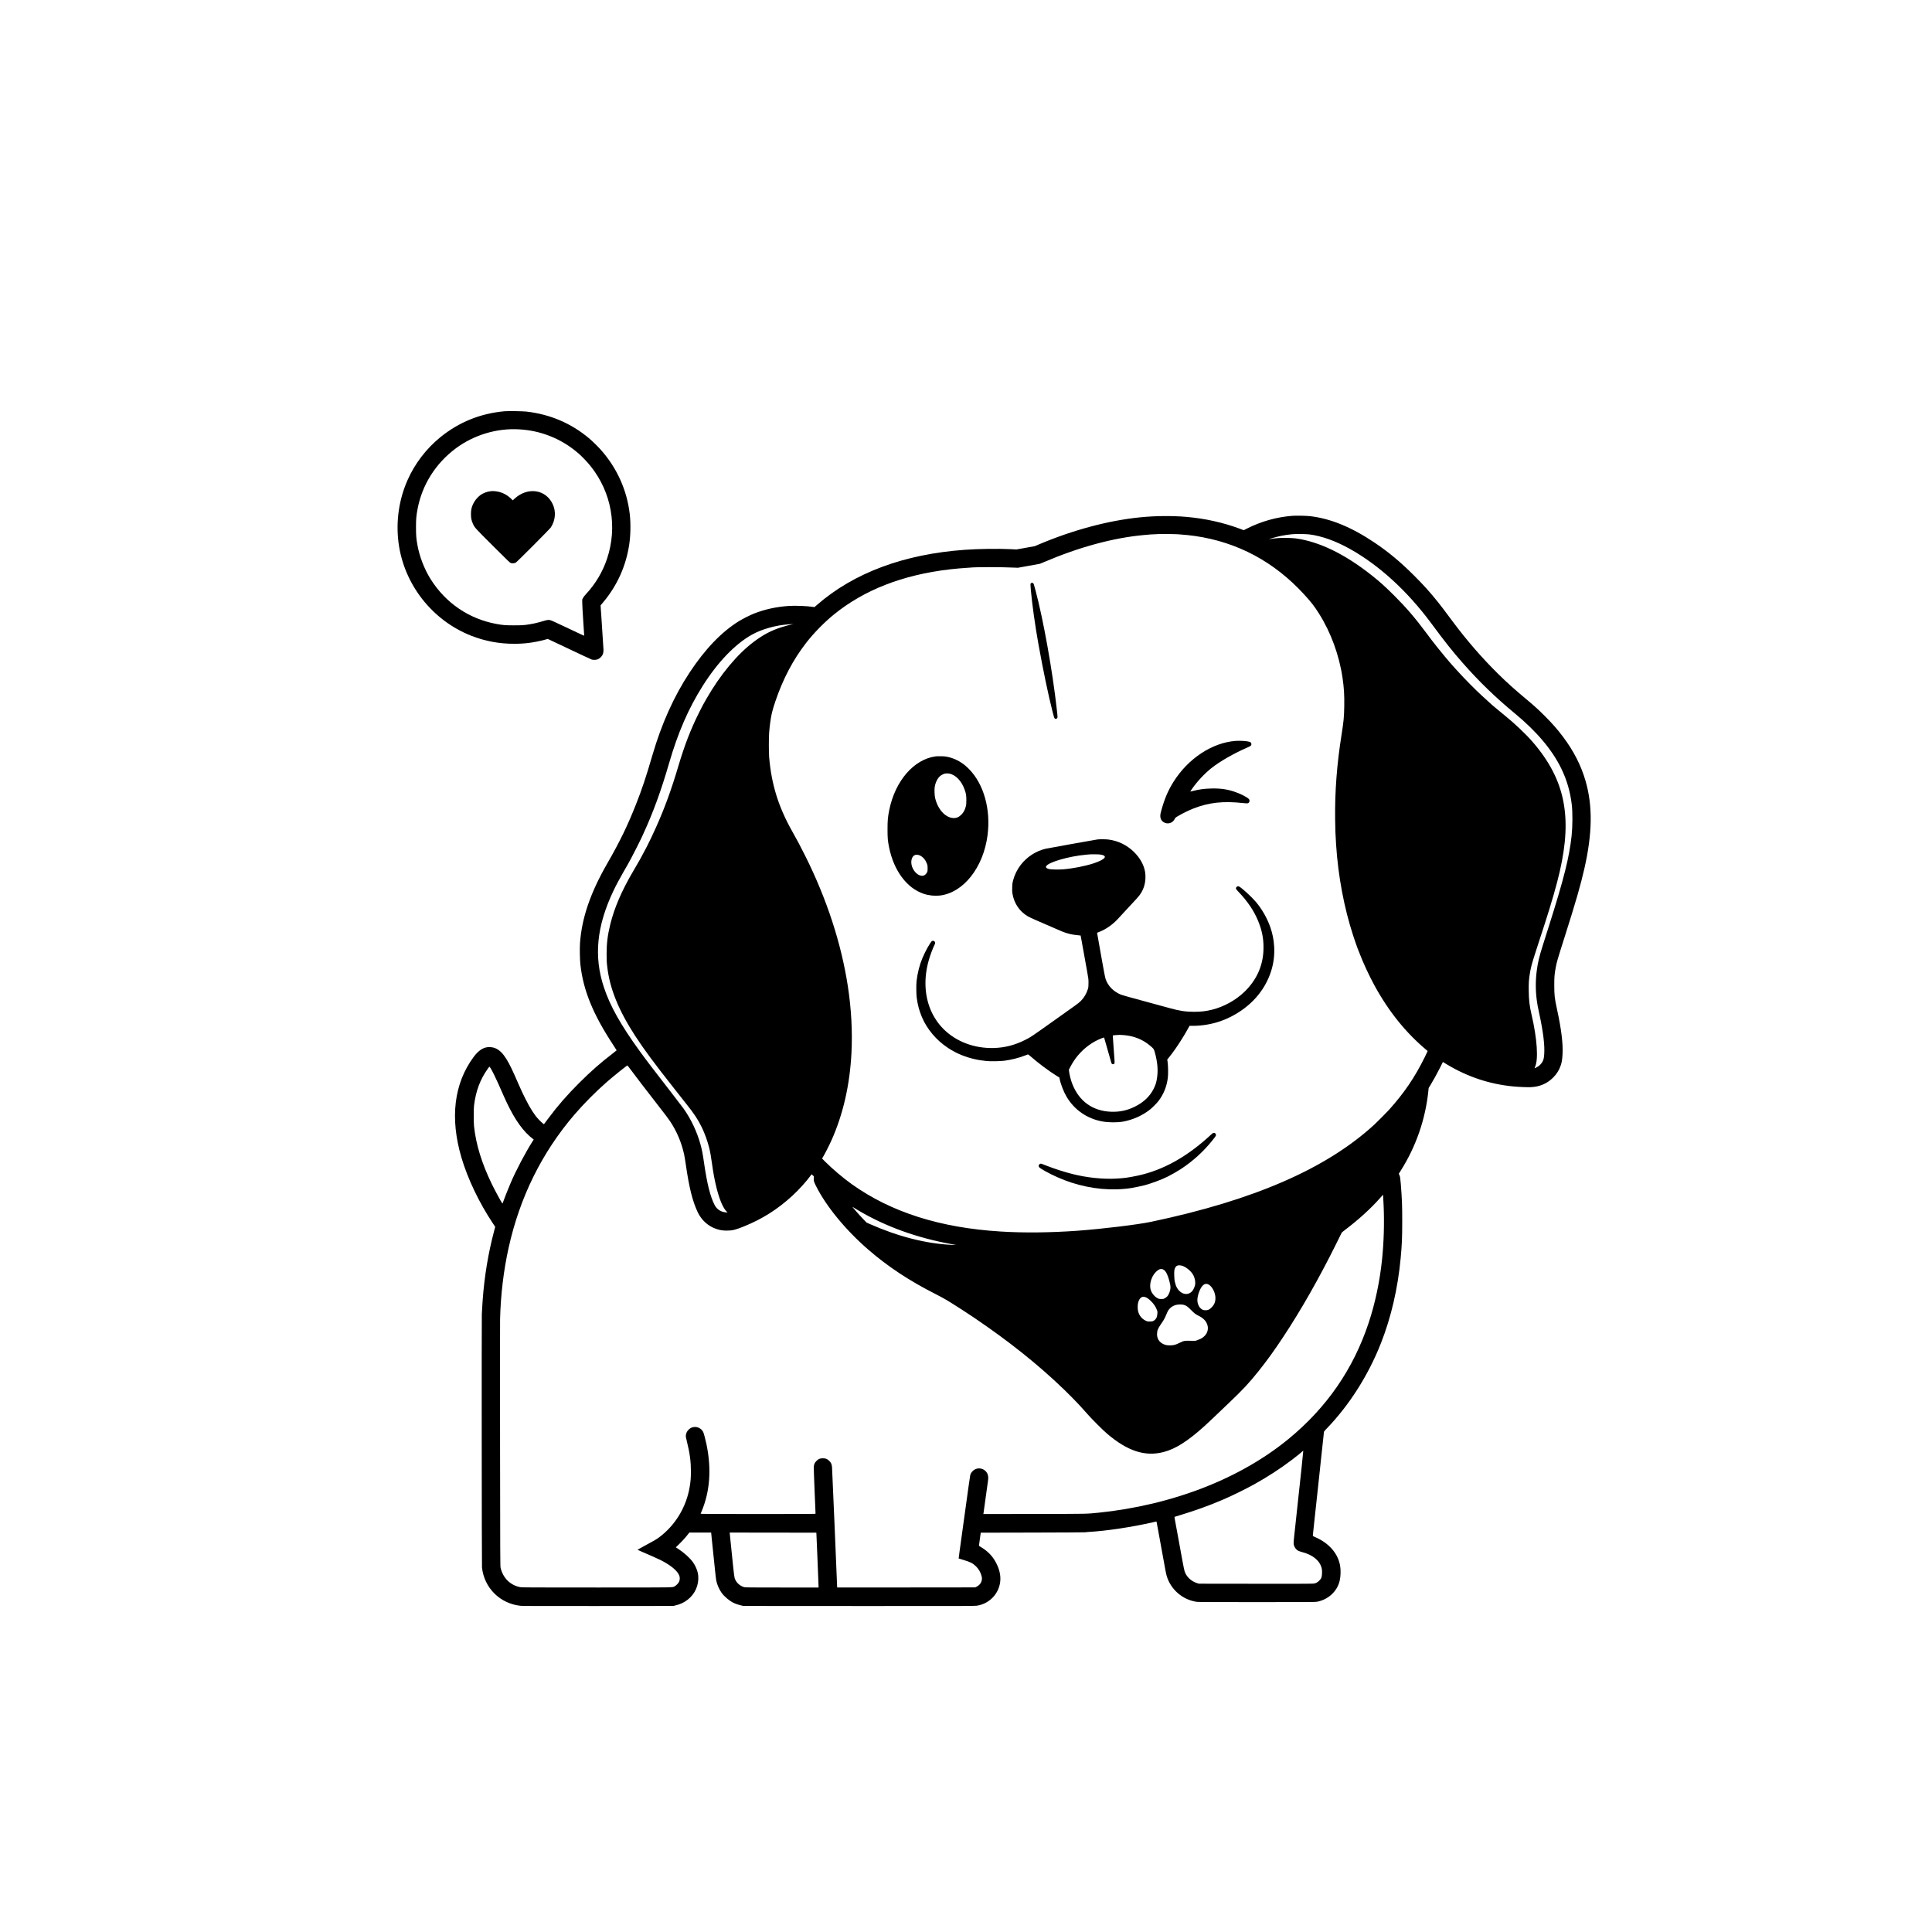 <?xml version="1.0" standalone="no"?>
<!DOCTYPE svg PUBLIC "-//W3C//DTD SVG 20010904//EN"
 "http://www.w3.org/TR/2001/REC-SVG-20010904/DTD/svg10.dtd">
<svg version="1.0" xmlns="http://www.w3.org/2000/svg"
 width="8334pt" height="8334pt" viewBox="0 0 8334 8334"
 preserveAspectRatio="xMidYMid meet">

<g transform="translate(0,8334) scale(0.1,-0.1)"
fill="#000" stroke="none">
<path d="M21765 65600 c-1038 -92 -1972 -470 -2775 -1124 -604 -492 -1098
-1138 -1410 -1846 -370 -836 -506 -1775 -390 -2690 228 -1796 1445 -3357 3135
-4023 595 -234 1206 -348 1860 -348 454 0 870 55 1297 170 l147 40 488 -231
c268 -126 562 -265 653 -308 91 -43 289 -136 440 -207 151 -71 293 -136 315
-144 22 -7 76 -13 120 -13 105 1 177 29 250 96 122 111 153 220 130 456 -4 45
-44 650 -90 1387 -3 50 -8 110 -10 135 -2 25 -7 97 -11 161 l-6 117 107 127
c601 714 982 1554 1125 2480 62 407 72 926 25 1330 -119 1024 -543 1972 -1232
2755 -136 154 -380 393 -533 521 -767 642 -1671 1027 -2692 1145 -157 18 -789
27 -943 14z m620 -780 c480 -28 902 -119 1340 -291 441 -172 860 -428 1230
-749 155 -135 388 -379 523 -549 903 -1131 1167 -2619 708 -3993 -187 -562
-496 -1082 -905 -1522 -69 -74 -112 -130 -134 -175 l-32 -66 2 -160 c1 -88 20
-434 43 -770 22 -335 40 -615 40 -622 0 -7 -59 16 -137 53 -76 36 -158 75
-183 86 -25 12 -114 54 -199 94 -84 41 -155 74 -156 74 -1 0 -68 31 -149 70
-422 201 -599 281 -647 291 -73 16 -133 7 -288 -40 -264 -81 -494 -131 -776
-168 -113 -14 -209 -18 -490 -18 -374 0 -477 8 -765 61 -1180 217 -2186 902
-2832 1929 -277 440 -489 994 -577 1505 -47 272 -56 391 -56 740 0 354 11 480
66 775 195 1050 781 1980 1658 2629 778 576 1761 871 2716 816z"/>
<path d="M21146 62149 c-147 -19 -309 -82 -421 -163 -134 -97 -266 -263 -330
-414 -61 -146 -79 -239 -79 -407 0 -171 17 -260 77 -402 74 -174 91 -194 874
-974 681 -679 731 -727 776 -739 61 -16 152 -8 203 18 53 28 1469 1449 1516
1522 201 312 230 684 79 1006 -301 641 -1087 750 -1649 229 l-73 -68 -77 75
c-187 181 -415 289 -665 317 -108 12 -133 12 -231 0z"/>
<path d="M55745 61089 c-678 -52 -1347 -241 -1967 -555 l-127 -65 -173 65
c-725 269 -1498 440 -2308 510 -608 53 -1338 46 -1985 -19 -1375 -139 -2892
-544 -4370 -1169 l-180 -76 -395 -71 -395 -71 -255 13 c-534 26 -1377 15
-1960 -27 -2630 -185 -4802 -994 -6391 -2381 l-106 -92 -59 9 c-261 41 -769
61 -1059 41 -539 -38 -1029 -146 -1500 -332 -160 -63 -479 -224 -639 -323
-752 -465 -1464 -1207 -2132 -2221 -672 -1020 -1204 -2203 -1595 -3540 -288
-986 -455 -1485 -714 -2140 -368 -931 -700 -1614 -1247 -2565 -723 -1258
-1093 -2342 -1169 -3425 -15 -215 -6 -716 16 -915 123 -1115 542 -2145 1412
-3468 84 -128 153 -236 152 -240 0 -4 -76 -65 -170 -136 -506 -385 -952 -777
-1450 -1275 -532 -533 -915 -973 -1328 -1526 -78 -104 -152 -203 -165 -220
l-23 -30 -55 43 c-75 58 -231 220 -305 317 -87 116 -200 290 -283 440 -67 120
-240 459 -288 565 -11 25 -37 81 -57 125 -20 44 -71 157 -112 250 -41 94 -118
267 -170 385 -349 789 -581 1091 -907 1180 -96 27 -242 29 -331 5 -183 -47
-355 -181 -518 -400 -854 -1149 -1036 -2637 -532 -4350 269 -913 766 -1952
1357 -2838 l99 -148 -45 -172 c-257 -969 -422 -1971 -496 -2997 -18 -254 -19
-273 -25 -395 -3 -66 -8 -158 -11 -205 -10 -152 -4 -10828 7 -10925 95 -886
783 -1566 1674 -1655 78 -8 1046 -10 3345 -8 l3235 3 90 22 c211 49 369 124
530 248 317 246 488 634 454 1031 -17 192 -99 402 -231 589 -127 181 -386 413
-644 579 l-92 59 130 126 c140 135 296 307 393 434 l59 77 472 0 471 0 7 -77
c4 -43 13 -139 21 -213 17 -155 76 -725 135 -1304 22 -219 47 -433 56 -475 37
-180 131 -394 236 -536 120 -161 320 -330 497 -420 88 -44 221 -90 339 -117
l97 -23 4980 -3 c4475 -2 4991 -1 5088 13 623 91 1070 648 1016 1268 -24 280
-157 598 -355 853 -118 151 -314 317 -490 415 -47 26 -74 46 -74 57 1 9 18
139 38 287 l38 270 2239 5 c1232 3 2247 8 2255 12 8 3 67 9 130 13 776 42
1897 210 2830 425 68 16 125 28 127 27 1 -1 27 -137 57 -302 89 -484 284
-1554 321 -1760 19 -104 46 -230 60 -278 172 -594 693 -1043 1308 -1126 54 -8
867 -11 2587 -11 2238 0 2517 2 2591 16 486 92 872 449 978 906 45 192 52 466
17 660 -89 486 -429 903 -946 1162 -69 34 -149 72 -177 83 -29 12 -53 28 -53
35 0 8 20 203 45 434 25 230 84 775 131 1209 46 435 103 957 125 1160 21 204
44 413 49 465 10 93 56 517 105 972 14 124 25 234 25 244 0 9 42 60 93 113
989 1019 1813 2310 2362 3701 441 1117 732 2366 854 3670 55 582 68 894 68
1600 0 692 -9 941 -62 1615 -20 253 -31 317 -61 380 l-26 52 86 137 c657 1038
1064 2214 1190 3432 l13 130 85 140 c131 215 279 485 411 747 l119 238 27 -18
c14 -9 91 -56 171 -103 880 -526 1814 -834 2825 -934 229 -23 624 -39 773 -32
383 18 700 154 957 411 157 157 262 325 330 528 45 133 62 237 76 455 30 458
-47 1096 -236 1962 -104 478 -119 609 -119 1035 -1 354 9 480 60 755 47 257
67 323 399 1370 477 1502 673 2184 839 2910 347 1521 363 2705 51 3785 -193
666 -511 1290 -970 1900 -249 332 -456 568 -799 910 -284 284 -438 423 -816
739 -488 407 -799 687 -1179 1061 -694 683 -1354 1443 -1959 2255 -434 582
-499 667 -642 846 -347 433 -611 727 -1029 1144 -588 588 -1101 1015 -1710
1425 -995 668 -1898 1038 -2781 1140 -162 19 -598 27 -765 14z m-4970 -793
c17 -3 82 -7 145 -11 145 -8 454 -40 630 -66 1841 -268 3418 -1113 4709 -2524
303 -331 431 -496 635 -818 516 -816 876 -1799 1020 -2787 62 -424 80 -732 73
-1205 -8 -477 -25 -661 -117 -1240 -202 -1270 -291 -2442 -277 -3635 7 -495
13 -669 42 -1110 90 -1365 343 -2712 735 -3915 55 -170 172 -507 188 -545 6
-14 34 -83 61 -155 180 -473 434 -1021 677 -1465 610 -1115 1352 -2035 2239
-2776 l49 -41 -29 -64 c-15 -35 -60 -129 -100 -209 -429 -869 -885 -1539
-1545 -2273 -94 -104 -509 -521 -625 -628 -2070 -1901 -5191 -3261 -9626
-4193 -590 -124 -2100 -307 -3179 -386 -1163 -84 -2315 -96 -3310 -34 -2614
161 -4717 828 -6415 2034 -378 269 -850 668 -1162 982 l-132 133 31 50 c75
120 275 511 373 730 503 1122 793 2388 864 3770 48 921 -5 1897 -155 2880
-284 1852 -910 3768 -1836 5620 -234 467 -333 653 -562 1060 -598 1060 -898
2025 -998 3210 -16 195 -16 854 0 1045 19 217 21 242 42 405 48 368 89 541
223 940 330 978 768 1810 1344 2549 320 412 773 874 1183 1207 1304 1061 2972
1712 4995 1948 210 25 581 58 735 66 63 4 129 8 145 10 207 27 1378 27 1935
-1 l125 -6 479 86 479 87 161 68 c1519 649 2989 1049 4305 1170 295 28 326 30
526 37 99 4 182 8 184 10 6 5 701 -4 736 -10z m5720 -10 c537 -72 1126 -284
1735 -624 1263 -705 2481 -1820 3515 -3217 588 -794 904 -1193 1348 -1698 709
-807 1406 -1482 2253 -2182 950 -786 1609 -1569 2004 -2380 237 -489 383 -988
451 -1550 40 -335 37 -941 -7 -1350 -99 -920 -332 -1848 -961 -3835 -102 -322
-230 -727 -285 -900 -153 -485 -212 -733 -257 -1082 -55 -418 -55 -836 -1
-1258 24 -190 44 -300 109 -595 170 -779 242 -1372 213 -1757 -7 -96 -19 -179
-32 -219 -34 -113 -120 -227 -224 -298 -49 -34 -155 -86 -161 -79 -2 2 7 26
20 53 154 313 94 1218 -150 2262 -86 369 -116 622 -120 1033 -4 320 4 450 40
685 48 309 86 454 266 1010 236 727 352 1085 394 1215 271 835 509 1662 635
2213 278 1215 327 2173 156 3047 -179 914 -616 1749 -1352 2590 -282 322 -773
785 -1154 1090 -119 96 -430 353 -500 414 -25 23 -62 55 -82 71 -38 33 -123
110 -412 375 -312 286 -751 731 -1081 1095 -59 66 -129 143 -154 170 -26 28
-73 82 -106 120 -33 39 -63 72 -66 75 -19 17 -351 417 -485 585 -207 259 -324
410 -524 680 -486 652 -852 1079 -1384 1610 -375 375 -616 591 -976 876 -1153
913 -2265 1451 -3275 1585 -163 21 -530 29 -730 15 -167 -12 -346 -33 -395
-47 -14 -4 -22 -4 -19 -1 3 4 45 18 95 33 342 100 560 144 896 179 168 17 606
12 763 -9z m-22300 -3873 c-71 -10 -331 -79 -486 -129 -453 -147 -780 -320
-1194 -630 -708 -530 -1444 -1415 -2038 -2451 -157 -273 -172 -303 -323 -603
-363 -728 -625 -1406 -899 -2330 -297 -1000 -581 -1781 -951 -2606 -122 -275
-310 -669 -401 -844 -239 -458 -334 -628 -583 -1050 -497 -842 -820 -1589
-995 -2305 -115 -470 -157 -811 -158 -1265 -1 -281 2 -347 29 -575 109 -932
487 -1867 1201 -2965 388 -597 809 -1166 1688 -2280 136 -173 278 -353 314
-399 36 -46 122 -154 190 -240 361 -453 516 -687 686 -1035 123 -251 239 -573
315 -871 44 -174 78 -362 120 -670 61 -438 111 -708 195 -1050 126 -512 280
-877 436 -1034 l44 -44 -75 6 c-212 15 -388 130 -484 317 -187 362 -325 913
-456 1819 -54 379 -87 552 -150 782 -152 559 -414 1112 -744 1573 -56 77 -297
393 -537 701 -737 948 -1055 1365 -1345 1765 -815 1122 -1277 1945 -1544 2750
-441 1331 -314 2631 405 4150 112 237 255 505 433 815 211 366 214 373 335
597 99 183 374 726 437 863 15 33 56 121 90 195 425 923 771 1871 1110 3041
387 1335 838 2371 1462 3357 647 1021 1398 1799 2123 2200 427 236 1017 401
1581 441 117 9 221 11 169 4z m-6915 -19311 c216 -291 500 -662 1021 -1332
437 -563 525 -680 606 -800 285 -428 492 -916 603 -1424 16 -72 50 -275 75
-451 142 -983 286 -1562 506 -2033 166 -356 460 -621 815 -737 156 -51 266
-68 439 -69 247 0 371 30 735 176 805 325 1464 742 2105 1332 277 255 605 619
788 872 l37 51 50 -46 49 -46 -6 -86 c-7 -105 4 -142 93 -322 438 -878 1275
-1899 2261 -2754 834 -723 1768 -1341 2870 -1899 187 -95 412 -217 500 -270
87 -53 178 -109 203 -124 159 -95 732 -467 985 -638 1509 -1022 2756 -2017
3862 -3081 199 -191 560 -556 658 -665 6 -6 57 -63 115 -126 58 -63 177 -196
265 -295 207 -234 650 -677 838 -837 885 -756 1645 -1003 2443 -793 516 135
1034 464 1744 1103 143 130 485 451 725 683 66 64 215 205 330 315 613 582
884 872 1298 1391 372 467 664 871 1062 1473 757 1142 1548 2532 2271 3990
135 272 249 502 253 510 5 8 73 64 152 124 571 432 1100 914 1494 1359 l130
148 7 -33 c3 -18 14 -213 23 -433 33 -747 9 -1578 -66 -2305 -98 -957 -296
-1897 -579 -2750 -661 -1996 -1812 -3663 -3462 -5016 -1124 -922 -2499 -1686
-4028 -2237 -419 -151 -898 -302 -1270 -401 -96 -26 -215 -58 -265 -71 -49
-14 -186 -48 -303 -75 -770 -182 -1555 -315 -2297 -390 -566 -57 -411 -54
-2793 -57 l-2203 -4 6 33 c3 18 46 328 95 688 50 360 95 687 101 727 18 116 8
220 -29 295 -123 251 -451 304 -641 103 -53 -56 -83 -107 -99 -170 -6 -22 -41
-256 -77 -520 -36 -264 -72 -525 -80 -580 -8 -55 -71 -509 -140 -1010 -69
-500 -143 -1038 -165 -1194 -22 -156 -38 -286 -37 -288 2 -2 94 -30 205 -63
297 -88 405 -143 540 -274 119 -115 204 -263 248 -436 45 -178 -42 -357 -216
-443 l-65 -32 -2976 -3 -2976 -2 -7 152 c-3 84 -51 1231 -106 2548 -55 1317
-104 2439 -109 2492 -13 132 -44 200 -127 277 -86 81 -150 105 -269 105 -128
-1 -189 -26 -276 -114 -79 -80 -108 -146 -116 -260 -2 -41 14 -506 36 -1032
23 -527 41 -967 41 -978 0 -20 -3 -20 -2481 -20 -1981 0 -2480 3 -2476 13 3 6
26 64 52 127 350 848 419 1804 204 2850 -46 221 -116 489 -145 548 -73 151
-256 244 -417 212 -92 -17 -141 -43 -207 -106 -68 -65 -103 -129 -120 -222
-13 -73 -11 -84 45 -312 122 -488 170 -852 169 -1275 -1 -270 -11 -405 -49
-641 -143 -887 -622 -1681 -1332 -2207 -113 -83 -209 -139 -635 -368 -158 -85
-288 -156 -288 -159 0 -3 51 -28 113 -54 462 -199 753 -328 878 -390 447 -224
740 -469 814 -681 25 -71 23 -167 -4 -238 -28 -71 -112 -165 -184 -206 -117
-66 172 -61 -3378 -61 -2829 0 -3226 2 -3296 15 -429 81 -748 396 -850 840
-15 64 -17 524 -22 5245 -4 2846 -3 5315 1 5485 26 1051 151 2089 369 3075
484 2181 1434 4102 2839 5740 407 474 915 986 1399 1409 302 263 861 712 886
710 5 0 102 -125 215 -277z m-6115 156 c60 -93 217 -410 322 -648 228 -518
283 -640 365 -815 361 -766 724 -1272 1137 -1585 l34 -26 -45 -69 c-308 -482
-728 -1279 -953 -1810 -120 -283 -291 -714 -330 -833 -9 -30 -21 -50 -25 -45
-36 37 -332 583 -456 840 -434 898 -680 1698 -766 2488 -17 161 -17 754 0 895
78 630 261 1118 597 1595 33 47 63 85 67 85 3 0 27 -33 53 -72z m15860 -6131
c1172 -695 2535 -1187 4042 -1458 100 -18 181 -34 180 -35 -1 -1 -92 2 -202 7
-1091 50 -2312 361 -3517 896 l-146 65 -99 101 c-133 138 -280 299 -393 432
-51 61 -103 121 -114 134 -14 15 8 5 64 -29 47 -30 130 -80 185 -113z m13950
-2382 c164 -43 379 -211 480 -375 84 -137 123 -329 95 -465 -16 -77 -70 -196
-116 -252 -75 -91 -186 -140 -300 -130 -189 15 -375 202 -430 432 -9 39 -23
92 -31 118 -8 30 -16 123 -20 245 -6 215 2 270 53 358 45 78 140 102 269 69z
m-773 -181 c92 -64 166 -209 233 -454 42 -154 55 -227 55 -302 0 -130 -61
-303 -138 -389 -22 -25 -69 -61 -104 -80 -58 -32 -69 -34 -153 -34 -82 0 -97
3 -160 34 -122 59 -250 212 -294 351 -62 198 -10 464 132 675 56 83 153 176
218 209 73 37 150 33 211 -10z m1925 -630 c161 -80 303 -355 303 -587 0 -169
-49 -286 -170 -408 -91 -92 -150 -119 -263 -119 -88 0 -149 26 -216 92 -77 76
-131 215 -131 339 0 194 102 486 215 615 81 94 167 116 262 68z m-2709 -552
c67 -26 132 -72 224 -160 128 -122 219 -260 269 -405 22 -64 22 -74 12 -166
-6 -54 -20 -119 -31 -143 -27 -61 -80 -119 -139 -148 -42 -22 -61 -25 -154
-25 -105 0 -106 0 -194 44 -154 76 -265 217 -311 396 -25 97 -24 286 1 375 60
213 168 290 323 232z m1637 -327 c111 -29 170 -70 320 -221 155 -156 192 -184
334 -255 200 -99 320 -224 372 -389 87 -273 -84 -549 -401 -647 -47 -15 -88
-31 -92 -36 -4 -7 -83 -8 -220 -4 -266 8 -302 2 -482 -87 -178 -88 -258 -110
-411 -111 -71 0 -142 6 -175 14 -246 62 -390 234 -390 465 0 152 40 254 172
441 115 163 167 257 229 410 60 151 100 216 173 282 110 100 248 152 411 152
60 1 125 -5 160 -14z m5095 -6985 c-39 -360 -82 -758 -95 -885 -14 -126 -45
-417 -70 -645 -24 -228 -65 -606 -90 -840 -25 -234 -57 -528 -71 -655 -15
-128 -24 -257 -21 -292 9 -120 92 -250 197 -307 28 -15 110 -43 183 -62 450
-119 744 -362 828 -684 18 -70 20 -103 17 -219 -6 -176 -24 -227 -118 -322
-72 -73 -141 -111 -235 -129 -44 -8 -704 -10 -2510 -8 l-2450 3 -73 23 c-254
79 -453 263 -539 499 -13 37 -58 251 -99 477 -41 226 -95 521 -120 656 -25
135 -52 283 -60 330 -23 127 -122 670 -145 789 -10 57 -18 105 -17 107 2 1
122 39 268 83 579 174 1219 403 1680 601 36 15 110 47 165 70 355 150 956 445
1325 650 588 327 1124 675 1630 1058 188 143 465 366 477 384 6 9 9 7 11 -7 1
-11 -29 -315 -68 -675z m-20888 -3950 c26 -608 47 -1140 47 -1182 l1 -78
-1573 0 c-1385 0 -1580 2 -1632 15 -193 51 -357 206 -415 393 -13 42 -34 206
-65 500 -24 240 -65 635 -90 877 -26 242 -49 473 -52 513 l-6 72 1869 -2 1869
-3 47 -1105z"/>
<path d="M44470 58180 c-24 -24 -24 -37 -5 -267 52 -604 188 -1576 331 -2368
207 -1147 421 -2169 610 -2915 47 -184 71 -261 86 -277 29 -31 72 -30 105 3
30 30 30 28 -13 409 -182 1635 -581 3862 -912 5095 -74 275 -82 300 -103 321
-25 25 -74 24 -99 -1z"/>
<path d="M53297 51380 c-1015 -79 -2048 -762 -2679 -1770 -245 -393 -394 -749
-542 -1301 -54 -201 -18 -342 108 -428 172 -117 401 -55 491 134 24 53 31 58
153 130 177 106 456 242 653 319 666 261 1281 328 2138 235 201 -22 223 -19
261 29 28 34 27 101 -2 137 -60 77 -347 226 -608 316 -327 113 -617 155 -1014
146 -309 -7 -532 -37 -816 -111 -52 -13 -96 -23 -97 -22 -2 2 31 51 72 110
230 329 533 655 830 893 360 289 967 639 1560 897 72 31 140 68 153 82 46 52
19 141 -51 163 -111 36 -413 56 -610 41z"/>
<path d="M40365 50713 c-941 -122 -1751 -1056 -2005 -2313 -63 -314 -74 -439
-75 -825 0 -385 9 -495 66 -780 199 -1004 766 -1768 1490 -2009 224 -75 476
-102 699 -77 1018 119 1881 1210 2060 2605 142 1106 -157 2186 -785 2835 -123
127 -218 207 -350 294 -214 141 -456 233 -698 266 -73 10 -335 13 -402 4z
m581 -742 c278 -53 537 -323 667 -697 60 -173 72 -247 72 -454 -1 -170 -3
-193 -28 -284 -40 -145 -96 -246 -186 -337 -113 -112 -225 -158 -365 -146
-344 29 -662 392 -771 878 -22 99 -31 345 -16 451 29 200 125 394 242 488 50
40 141 86 194 99 54 12 132 13 191 2z m-1246 -3542 c126 -67 223 -185 282
-341 29 -76 32 -94 32 -203 1 -106 -2 -126 -23 -173 -29 -64 -98 -128 -154
-143 -156 -42 -352 89 -460 306 -120 242 -73 520 98 584 56 20 155 8 225 -30z"/>
<path d="M47345 47130 c-102 -14 -2144 -380 -2240 -402 -417 -96 -813 -354
-1077 -700 -157 -206 -263 -425 -330 -677 -26 -102 -31 -138 -35 -291 -4 -135
-2 -197 11 -270 73 -422 304 -764 660 -975 50 -29 215 -108 366 -173 412 -180
1026 -446 1100 -477 111 -47 251 -92 370 -119 105 -23 165 -32 375 -54 l70 -7
37 -200 c20 -110 71 -391 113 -625 41 -234 101 -567 133 -740 55 -306 57 -320
56 -485 0 -155 -3 -178 -27 -260 -55 -181 -155 -356 -279 -486 -78 -81 -140
-132 -293 -241 -66 -46 -417 -296 -780 -555 -1124 -800 -1110 -790 -1350 -910
-452 -227 -879 -337 -1356 -350 -839 -23 -1624 273 -2170 819 -478 479 -752
1136 -776 1863 -12 362 33 720 138 1094 62 222 177 529 255 683 33 64 31 102
-5 139 -32 31 -64 36 -106 17 -59 -26 -287 -431 -414 -734 -125 -298 -210
-630 -253 -989 -18 -151 -15 -563 6 -720 40 -307 106 -556 223 -835 216 -517
622 -1000 1113 -1324 221 -146 377 -228 615 -324 328 -132 694 -218 1073 -252
175 -16 594 -8 762 15 296 40 604 117 862 216 73 28 140 53 148 55 9 3 54 -29
110 -79 316 -278 784 -630 1106 -830 l142 -88 12 -62 c44 -224 177 -564 305
-777 337 -561 881 -936 1530 -1054 276 -51 660 -53 915 -5 419 79 827 263
1150 519 97 77 293 276 362 365 222 291 356 623 403 995 21 161 16 531 -9 695
l-15 100 73 90 c184 227 404 543 581 835 48 80 96 157 105 171 10 14 59 100
110 192 l92 167 169 0 c369 0 786 71 1149 195 177 61 272 101 438 184 874 436
1492 1130 1762 1976 112 352 155 708 132 1078 -19 292 -69 540 -162 812 -136
393 -363 792 -629 1105 -183 215 -596 594 -718 658 -68 37 -154 -27 -136 -100
4 -13 52 -70 107 -128 391 -407 670 -822 849 -1260 163 -403 231 -737 230
-1140 0 -744 -278 -1388 -825 -1915 -374 -361 -886 -643 -1393 -769 -263 -66
-482 -91 -780 -91 -369 1 -627 40 -1055 160 -47 13 -328 90 -625 170 -1198
325 -1413 385 -1494 419 -306 130 -540 372 -640 665 -12 35 -44 188 -72 340
-27 152 -65 359 -84 461 -31 166 -75 414 -178 1005 l-33 190 81 31 c295 115
577 309 806 555 58 63 251 272 429 464 178 193 347 375 376 405 182 195 281
361 345 580 52 175 65 403 34 587 -53 314 -226 619 -500 882 -299 286 -666
462 -1074 516 -112 15 -376 18 -476 5z m110 -651 c354 -49 239 -208 -275 -379
-360 -120 -911 -228 -1333 -261 -185 -14 -532 -7 -602 14 -109 31 -144 68
-114 123 91 170 971 426 1699 493 63 6 131 13 150 14 86 9 406 6 475 -4z
m1015 -7789 c448 -38 818 -186 1137 -454 160 -134 167 -144 207 -286 125 -452
152 -812 85 -1178 -27 -154 -58 -244 -134 -397 -164 -331 -435 -587 -819 -776
-328 -161 -647 -229 -1016 -216 -787 28 -1374 444 -1669 1185 -67 167 -129
409 -147 569 l-6 62 67 127 c89 171 205 346 313 474 287 342 634 596 1020 747
63 24 115 43 117 41 2 -2 26 -86 55 -188 83 -293 229 -809 251 -881 16 -56 24
-69 49 -79 43 -18 79 -5 94 33 11 27 6 120 -33 614 -25 320 -43 585 -40 587 6
7 200 23 289 25 36 0 117 -4 180 -9z"/>
<path d="M52243 34398 c-1031 -959 -2087 -1547 -3195 -1777 -398 -83 -558
-104 -926 -123 -567 -28 -1239 43 -1852 197 -344 86 -766 221 -1096 350 -283
112 -269 107 -309 90 -46 -19 -71 -72 -55 -118 12 -37 68 -77 260 -187 333
-190 753 -375 1132 -499 880 -286 1780 -367 2618 -236 108 18 438 87 550 116
288 76 739 244 1000 374 145 72 433 237 560 320 531 349 977 754 1374 1249
148 184 163 210 142 260 -17 41 -42 56 -90 56 -30 0 -47 -11 -113 -72z"/>
</g>
</svg>

